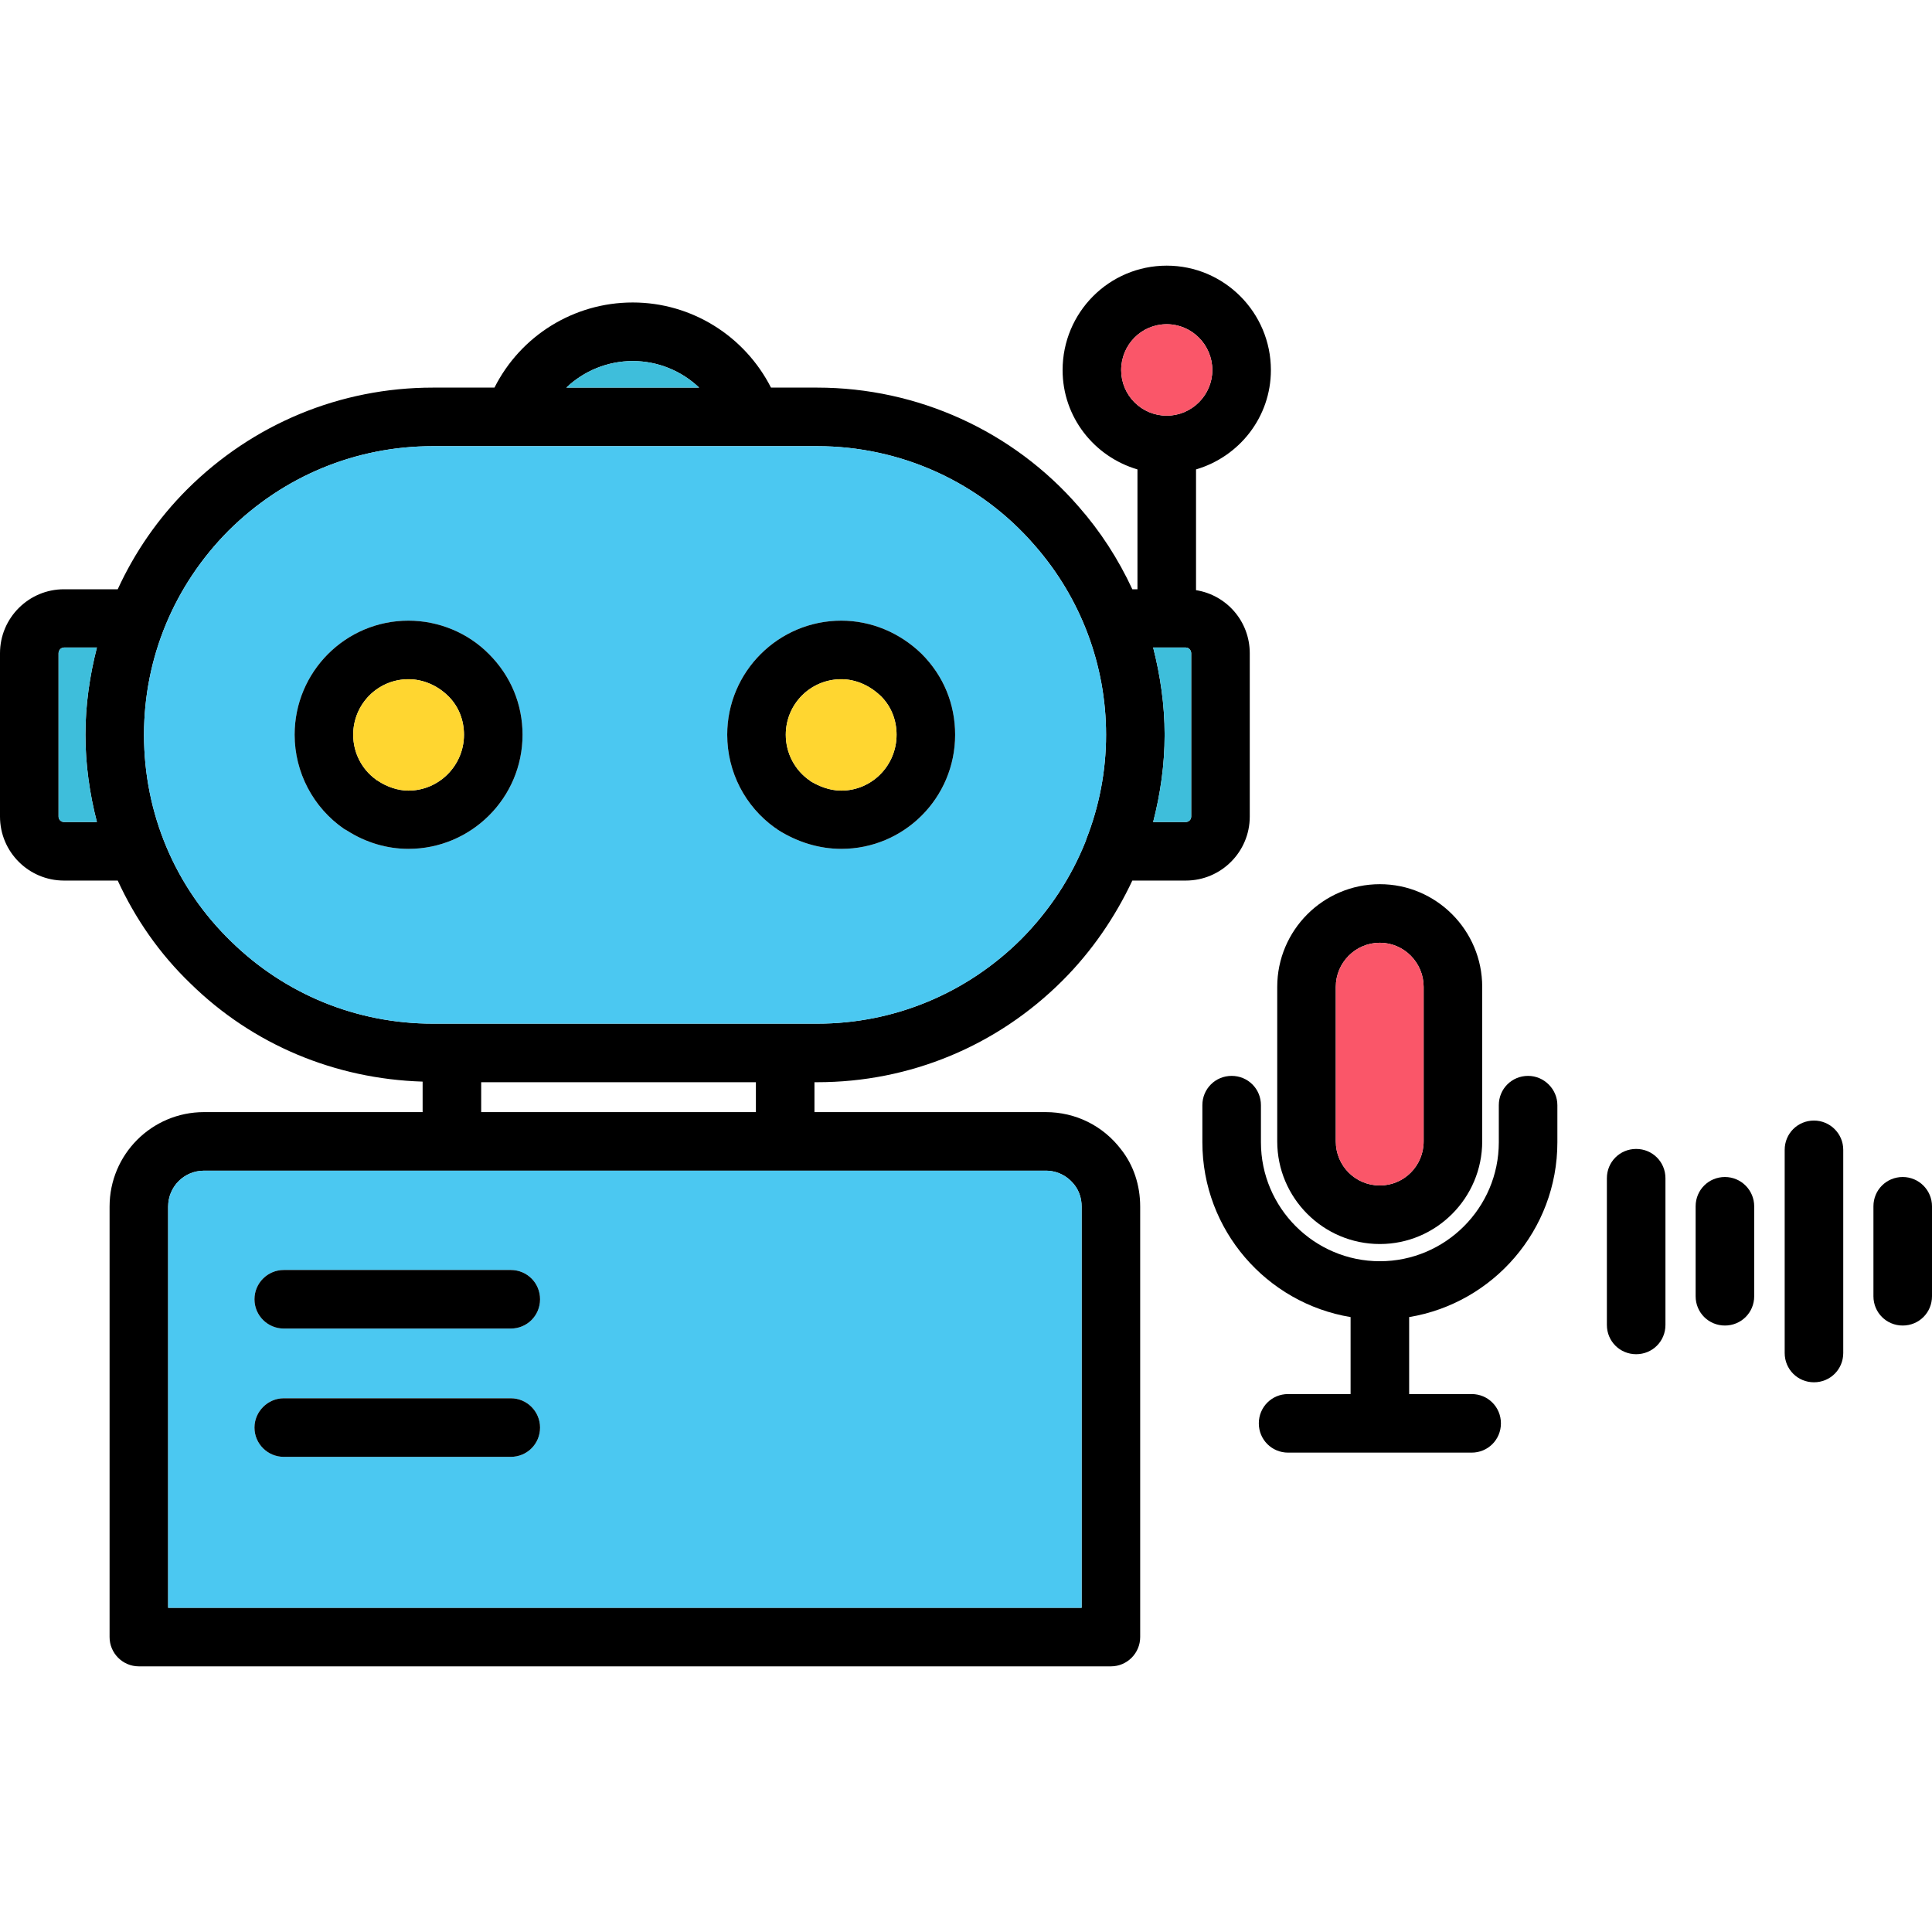 <svg xmlns="http://www.w3.org/2000/svg" enable-background="new 0 0 64 64" viewBox="0 0 64 64" id="artificial-robot"><path d="M45.71,29.29c-1.88,0-3.4,1.53-3.4,3.4v5.12c0,1.87,1.52,3.4,3.4,3.4c1.87,0,3.39-1.53,3.39-3.4v-5.12
		C49.1,30.82,47.58,29.29,45.71,29.29z M47.16,37.81c0,0.81-0.65,1.46-1.45,1.46c-0.81,0-1.46-0.65-1.46-1.46v-5.12
		c0-0.8,0.65-1.46,1.46-1.46c0.8,0,1.45,0.66,1.45,1.46V37.81z"></path><path fill="#fa5669" d="M47.16,32.69v5.12c0,0.81-0.65,1.46-1.45,1.46c-0.81,0-1.46-0.65-1.46-1.46v-5.12c0-0.8,0.65-1.46,1.46-1.46
		C46.51,31.23,47.16,31.89,47.16,32.69z"></path><path d="M50.62,35.64c-0.54,0-0.97,0.43-0.97,0.97v1.23c0,2.17-1.77,3.94-3.94,3.94c-2.17,0-3.94-1.77-3.94-3.94v-1.23
		c0-0.54-0.43-0.97-0.97-0.97s-0.97,0.43-0.97,0.97v1.23c0,2.91,2.13,5.33,4.91,5.79v2.55h-2.07c-0.54,0-0.97,0.43-0.97,0.97
		c0,0.54,0.43,0.97,0.97,0.97h6.08c0.54,0,0.97-0.43,0.97-0.97c0-0.54-0.43-0.97-0.97-0.97h-2.07v-2.55
		c2.78-0.46,4.91-2.88,4.91-5.79v-1.23C51.59,36.08,51.15,35.64,50.62,35.64z"></path><path d="M39.62,19.55v-4c1.43-0.42,2.48-1.73,2.48-3.29c0-1.91-1.55-3.46-3.45-3.46c-1.91,0-3.45,1.55-3.45,3.46
		c0,1.56,1.05,2.87,2.48,3.29v3.97h-0.17c-0.46-0.99-1.05-1.91-1.78-2.74c-2.17-2.5-5.33-3.94-8.66-3.94h-1.53
		c-0.87-1.71-2.63-2.82-4.58-2.82c-1.96,0-3.72,1.11-4.58,2.82h-2.04c-3.07,0-5.96,1.2-8.14,3.37c-0.97,0.97-1.74,2.09-2.3,3.31
		H2.12C0.95,19.52,0,20.47,0,21.64v5.41c0,1.17,0.95,2.12,2.12,2.12H3.9c0.58,1.26,1.38,2.42,2.41,3.41
		c2.07,2.03,4.79,3.16,7.69,3.25v1.01H6.76c-1.73,0-3.13,1.4-3.13,3.13v14.26c0,0.53,0.43,0.97,0.97,0.97h32.2
		c0.54,0,0.97-0.44,0.97-0.97V39.97c0-0.71-0.22-1.37-0.63-1.89c-0.6-0.79-1.51-1.24-2.5-1.24h-7.66v-0.99h0.09
		c3.07,0,5.96-1.2,8.13-3.37c0.97-0.97,1.74-2.1,2.31-3.31h1.77c1.17,0,2.12-0.95,2.12-2.12v-5.41
		C41.4,20.58,40.63,19.71,39.62,19.55z M3.21,27.23H2.12c-0.1,0-0.18-0.08-0.18-0.18v-5.41c0-0.1,0.08-0.19,0.18-0.19h1.09
		c-0.24,0.94-0.38,1.9-0.38,2.89S2.97,26.3,3.21,27.23z M20.96,11.96c0.84,0,1.62,0.33,2.2,0.88h-4.4
		C19.34,12.29,20.12,11.96,20.96,11.96z M34.64,38.78c0.38,0,0.72,0.17,0.96,0.48c0.15,0.2,0.23,0.44,0.23,0.71v13.29H5.57V39.97
		c0-0.66,0.53-1.19,1.19-1.19H34.64z M15.94,36.84v-0.99h9.1v0.99H15.94z M35.98,27.81c0,0.01-0.01,0.03-0.01,0.04
		c-0.48,1.21-1.2,2.31-2.14,3.26c-1.81,1.8-4.21,2.8-6.76,2.8H14.34c-2.52,0-4.89-0.97-6.68-2.72c-1.86-1.8-2.89-4.24-2.89-6.85
		c0-2.55,1-4.95,2.8-6.76c1.82-1.81,4.22-2.8,6.77-2.8h12.73c2.77,0,5.39,1.19,7.2,3.28c1.53,1.74,2.37,3.97,2.37,6.28
		C36.64,25.55,36.41,26.72,35.98,27.81z M37.14,12.26c0-0.84,0.67-1.52,1.51-1.52c0.83,0,1.51,0.68,1.51,1.52
		c0,0.83-0.68,1.51-1.51,1.51C37.81,13.77,37.14,13.09,37.14,12.26z M39.46,27.05c0,0.1-0.08,0.18-0.18,0.18H38.2
		c0.24-0.93,0.38-1.9,0.38-2.89c0-0.98-0.14-1.95-0.38-2.89h1.08c0.1,0,0.18,0.09,0.18,0.19V27.05z"></path><path fill="#fa5669" d="M40.16,12.26c0,0.83-0.68,1.51-1.51,1.51c-0.84,0-1.51-0.68-1.51-1.51c0-0.84,0.67-1.52,1.51-1.52
		C39.48,10.74,40.16,11.42,40.16,12.26z"></path><path fill="#3ebedb" d="M23.16 12.84h-4.4c.58-.55 1.36-.88 2.2-.88C21.8 11.96 22.58 12.29 23.16 12.84zM2.83 24.34c0 .99.14 1.96.38 2.89H2.12c-.1 0-.18-.08-.18-.18v-5.41c0-.1.08-.19.18-.19h1.09C2.97 22.39 2.83 23.35 2.83 24.34zM39.46 21.64v5.41c0 .1-.08.18-.18.18H38.2c.24-.93.38-1.9.38-2.89 0-.98-.14-1.95-.38-2.89h1.08C39.38 21.45 39.46 21.54 39.46 21.64z"></path><path fill="#4bc8f1" d="M34.27 18.06c-1.81-2.09-4.43-3.28-7.2-3.28H14.34c-2.55 0-4.95.99-6.77 2.8-1.8 1.81-2.8 4.21-2.8 6.76 0 2.61 1.03 5.05 2.89 6.85 1.79 1.75 4.16 2.72 6.68 2.72h12.73c2.55 0 4.95-1 6.76-2.8.94-.95 1.66-2.05 2.14-3.26 0-.01.01-.03.01-.04.43-1.09.66-2.26.66-3.47C36.64 22.03 35.8 19.8 34.27 18.06zM13.53 28.12c-.71 0-1.42-.21-2.04-.61-.03-.02-.06-.03-.09-.05-1.03-.71-1.64-1.88-1.64-3.12 0-2.09 1.69-3.78 3.77-3.78 1 0 1.97.4 2.67 1.11.72.72 1.11 1.66 1.11 2.67C17.31 26.43 15.61 28.12 13.53 28.12zM27.87 28.12c-.73 0-1.45-.22-2.1-.63-.03-.03-.06-.05-.1-.07-.99-.71-1.58-1.85-1.58-3.08 0-2.09 1.7-3.78 3.78-3.78.98 0 1.93.39 2.66 1.1.73.73 1.11 1.67 1.11 2.68C31.64 26.43 29.95 28.12 27.87 28.12zM35.6 39.26c-.24-.31-.58-.48-.96-.48H6.76c-.66 0-1.19.53-1.19 1.19v13.29h30.26V39.97C35.83 39.7 35.75 39.46 35.6 39.26zM16.92 48.26H9.4c-.53 0-.97-.43-.97-.97 0-.53.44-.97.97-.97h7.52c.54 0 .97.44.97.97C17.89 47.83 17.46 48.26 16.92 48.26zM16.92 44.01H9.4c-.53 0-.97-.43-.97-.97s.44-.97.97-.97h7.52c.54 0 .97.43.97.97S17.46 44.01 16.92 44.01z"></path><path d="M30.53,21.66c-0.73-0.71-1.68-1.1-2.66-1.1c-2.08,0-3.78,1.69-3.78,3.78c0,1.23,0.59,2.37,1.58,3.08
		c0.04,0.02,0.07,0.04,0.1,0.07c0.65,0.41,1.37,0.63,2.1,0.63c2.08,0,3.77-1.69,3.77-3.78C31.64,23.33,31.26,22.39,30.53,21.66z
		 M27.87,26.19c-0.41,0-0.76-0.16-1-0.3c-0.01-0.01-0.03-0.02-0.04-0.03c-0.5-0.34-0.8-0.91-0.8-1.52c0-1.02,0.82-1.84,1.84-1.84
		c0.47,0,0.94,0.2,1.32,0.57c0.33,0.33,0.51,0.78,0.51,1.27C29.7,25.36,28.88,26.19,27.87,26.19z"></path><path fill="#ffd630" d="M29.7,24.34c0,1.02-0.82,1.85-1.83,1.85c-0.41,0-0.76-0.16-1-0.3c-0.01-0.01-0.03-0.02-0.04-0.03
		c-0.5-0.34-0.8-0.91-0.8-1.52c0-1.02,0.82-1.84,1.84-1.84c0.47,0,0.94,0.2,1.32,0.57C29.52,23.4,29.7,23.85,29.7,24.34z"></path><path d="M16.2,21.67c-0.7-0.71-1.67-1.11-2.67-1.11c-2.08,0-3.77,1.69-3.77,3.78c0,1.24,0.61,2.41,1.64,3.12
		c0.03,0.02,0.06,0.03,0.09,0.05c0.62,0.4,1.33,0.61,2.04,0.61c2.08,0,3.78-1.69,3.78-3.78C17.31,23.33,16.92,22.39,16.2,21.67z
		 M13.53,26.19c-0.34,0-0.71-0.12-1.02-0.33c-0.02-0.01-0.04-0.02-0.06-0.04c-0.47-0.34-0.75-0.89-0.75-1.48
		c0-1.02,0.82-1.84,1.83-1.84c0.48,0,0.96,0.2,1.33,0.57c0.33,0.33,0.51,0.78,0.51,1.27C15.37,25.36,14.54,26.19,13.53,26.19z"></path><path fill="#ffd630" d="M15.37,24.34c0,1.02-0.83,1.85-1.84,1.85c-0.34,0-0.71-0.12-1.02-0.33c-0.02-0.01-0.04-0.02-0.06-0.04
		c-0.47-0.34-0.75-0.89-0.75-1.48c0-1.02,0.82-1.84,1.83-1.84c0.48,0,0.96,0.2,1.33,0.57C15.19,23.4,15.37,23.85,15.37,24.34z"></path><path d="M17.89 43.04c0 .54-.43.97-.97.97H9.4c-.53 0-.97-.43-.97-.97s.44-.97.97-.97h7.52C17.46 42.07 17.89 42.5 17.89 43.04zM17.89 47.29c0 .54-.43.97-.97.97H9.4c-.53 0-.97-.43-.97-.97 0-.53.44-.97.97-.97h7.52C17.46 46.32 17.89 46.76 17.89 47.29zM54.2 38.06c-.54 0-.97.43-.97.97v4.86c0 .54.43.97.97.97.54 0 .97-.43.97-.97v-4.86C55.17 38.49 54.74 38.06 54.2 38.06zM57.14 38.99c-.54 0-.97.43-.97.97v2.98c0 .54.43.97.97.97.54 0 .97-.43.97-.97v-2.98C58.11 39.43 57.68 38.99 57.14 38.99zM60.09 37.12c-.54 0-.97.43-.97.97v6.73c0 .54.43.97.97.97.54 0 .97-.43.97-.97v-6.73C61.06 37.55 60.62 37.12 60.09 37.12zM63.03 38.99c-.54 0-.97.43-.97.97v2.98c0 .54.43.97.97.97.54 0 .97-.43.97-.97v-2.98C64 39.43 63.57 38.99 63.03 38.99z"></path></svg>